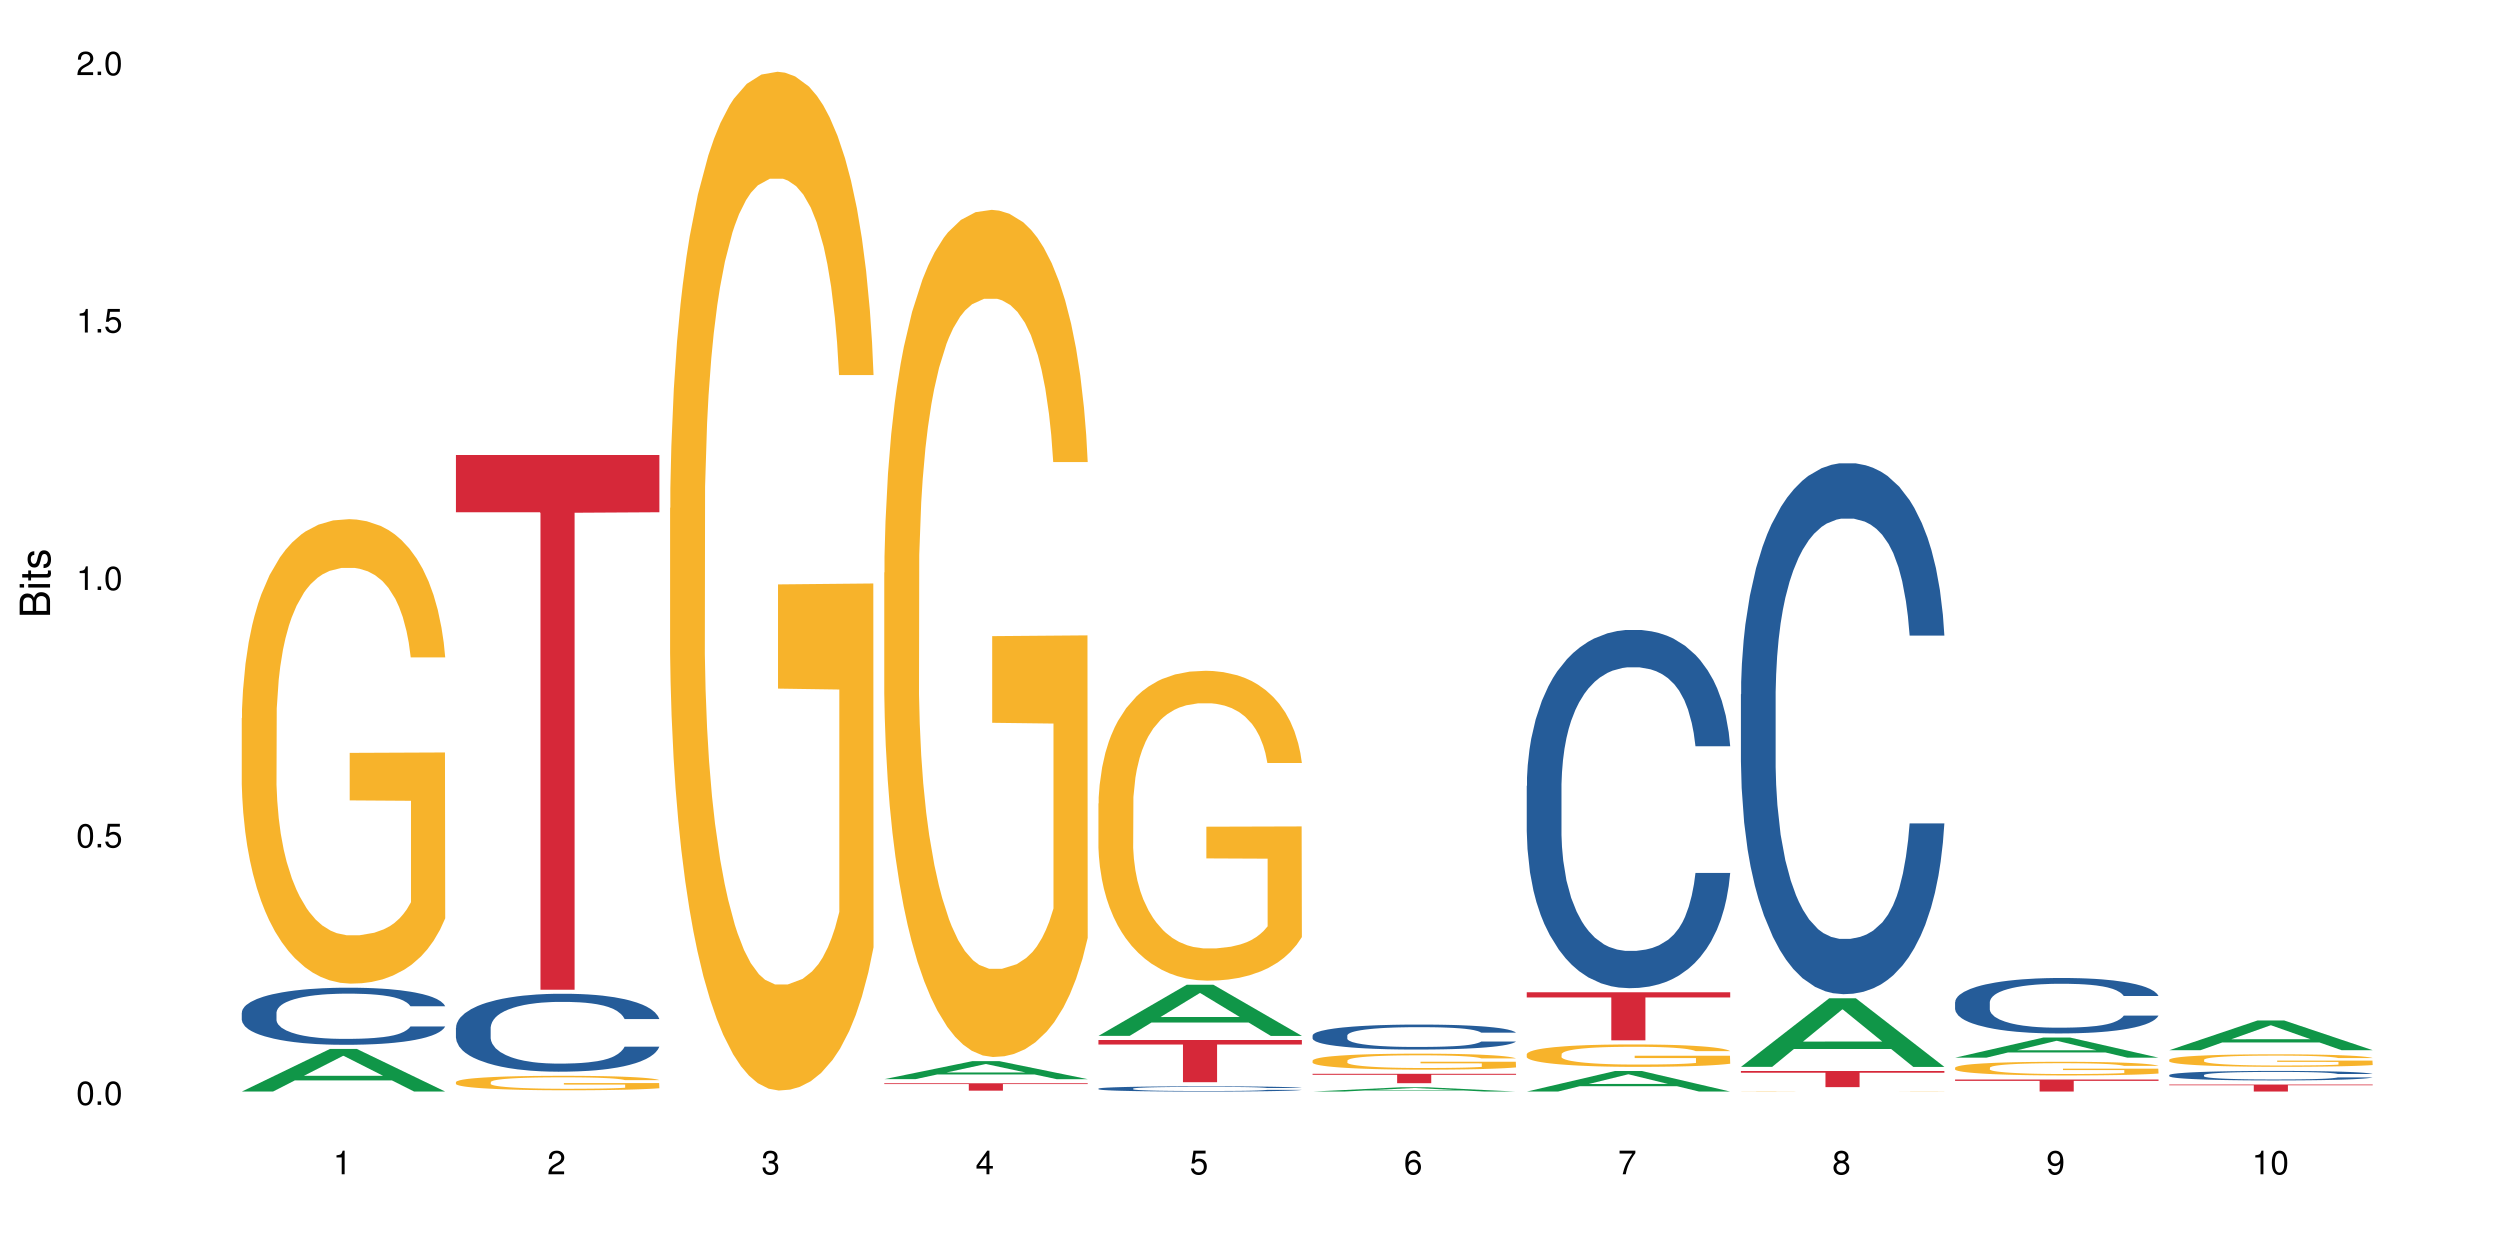<?xml version="1.0" encoding="UTF-8"?>
<svg xmlns="http://www.w3.org/2000/svg" xmlns:xlink="http://www.w3.org/1999/xlink" width="720pt" height="360pt" viewBox="0 0 720 360" version="1.1">
<defs>
<g>
<symbol overflow="visible" id="glyph0-0">
<path style="stroke:none;" d=""/>
</symbol>
<symbol overflow="visible" id="glyph0-1">
<path style="stroke:none;" d="M 2.641 -6.797 C 2 -6.797 1.422 -6.531 1.078 -6.047 C 0.641 -5.453 0.406 -4.547 0.406 -3.297 C 0.406 -1 1.188 0.219 2.641 0.219 C 4.078 0.219 4.859 -1 4.859 -3.234 C 4.859 -4.562 4.656 -5.438 4.203 -6.047 C 3.844 -6.531 3.281 -6.797 2.641 -6.797 Z M 2.641 -6.047 C 3.547 -6.047 4 -5.125 4 -3.312 C 4 -1.375 3.562 -0.484 2.625 -0.484 C 1.734 -0.484 1.281 -1.422 1.281 -3.281 C 1.281 -5.141 1.734 -6.047 2.641 -6.047 Z M 2.641 -6.047 "/>
</symbol>
<symbol overflow="visible" id="glyph0-2">
<path style="stroke:none;" d="M 1.828 -1 L 0.828 -1 L 0.828 0 L 1.828 0 Z M 1.828 -1 "/>
</symbol>
<symbol overflow="visible" id="glyph0-3">
<path style="stroke:none;" d="M 4.562 -6.797 L 1.062 -6.797 L 0.547 -3.094 L 1.328 -3.094 C 1.719 -3.562 2.047 -3.734 2.578 -3.734 C 3.484 -3.734 4.062 -3.109 4.062 -2.094 C 4.062 -1.125 3.484 -0.531 2.578 -0.531 C 1.828 -0.531 1.375 -0.906 1.188 -1.672 L 0.328 -1.672 C 0.453 -1.109 0.547 -0.844 0.75 -0.594 C 1.125 -0.078 1.828 0.219 2.594 0.219 C 3.969 0.219 4.922 -0.781 4.922 -2.219 C 4.922 -3.562 4.031 -4.484 2.719 -4.484 C 2.25 -4.484 1.859 -4.359 1.469 -4.062 L 1.734 -5.969 L 4.562 -5.969 Z M 4.562 -6.797 "/>
</symbol>
<symbol overflow="visible" id="glyph0-4">
<path style="stroke:none;" d="M 2.484 -4.844 L 2.484 0 L 3.328 0 L 3.328 -6.797 L 2.766 -6.797 C 2.469 -5.75 2.281 -5.609 0.984 -5.453 L 0.984 -4.844 Z M 2.484 -4.844 "/>
</symbol>
<symbol overflow="visible" id="glyph0-5">
<path style="stroke:none;" d="M 4.859 -0.828 L 1.281 -0.828 C 1.359 -1.391 1.672 -1.75 2.5 -2.234 L 3.469 -2.75 C 4.406 -3.266 4.906 -3.969 4.906 -4.812 C 4.906 -5.375 4.672 -5.906 4.266 -6.266 C 3.859 -6.625 3.375 -6.797 2.719 -6.797 C 1.859 -6.797 1.219 -6.5 0.844 -5.922 C 0.609 -5.562 0.5 -5.125 0.484 -4.438 L 1.328 -4.438 C 1.359 -4.906 1.406 -5.188 1.531 -5.406 C 1.75 -5.812 2.188 -6.062 2.703 -6.062 C 3.469 -6.062 4.031 -5.516 4.031 -4.781 C 4.031 -4.25 3.719 -3.797 3.125 -3.438 L 2.234 -2.938 C 0.812 -2.141 0.406 -1.5 0.328 0 L 4.859 0 Z M 4.859 -0.828 "/>
</symbol>
<symbol overflow="visible" id="glyph0-6">
<path style="stroke:none;" d="M 2.125 -3.125 L 2.578 -3.125 C 3.516 -3.125 3.984 -2.703 3.984 -1.891 C 3.984 -1.031 3.469 -0.531 2.578 -0.531 C 1.656 -0.531 1.203 -0.984 1.156 -1.969 L 0.312 -1.969 C 0.344 -1.422 0.438 -1.078 0.609 -0.766 C 0.953 -0.109 1.625 0.219 2.547 0.219 C 3.953 0.219 4.859 -0.609 4.859 -1.906 C 4.859 -2.766 4.516 -3.25 3.703 -3.516 C 4.344 -3.766 4.656 -4.25 4.656 -4.938 C 4.656 -6.109 3.875 -6.797 2.578 -6.797 C 1.203 -6.797 0.484 -6.047 0.453 -4.609 L 1.297 -4.609 C 1.312 -5.016 1.344 -5.25 1.453 -5.453 C 1.641 -5.828 2.062 -6.062 2.594 -6.062 C 3.344 -6.062 3.797 -5.625 3.797 -4.906 C 3.797 -4.422 3.609 -4.141 3.25 -3.984 C 3.016 -3.891 2.719 -3.844 2.125 -3.844 Z M 2.125 -3.125 "/>
</symbol>
<symbol overflow="visible" id="glyph0-7">
<path style="stroke:none;" d="M 3.141 -1.625 L 3.141 0 L 3.984 0 L 3.984 -1.625 L 4.984 -1.625 L 4.984 -2.391 L 3.984 -2.391 L 3.984 -6.797 L 3.359 -6.797 L 0.266 -2.516 L 0.266 -1.625 Z M 3.141 -2.391 L 1 -2.391 L 3.141 -5.359 Z M 3.141 -2.391 "/>
</symbol>
<symbol overflow="visible" id="glyph0-8">
<path style="stroke:none;" d="M 4.781 -5.031 C 4.609 -6.141 3.891 -6.797 2.844 -6.797 C 2.094 -6.797 1.422 -6.438 1.031 -5.828 C 0.609 -5.172 0.406 -4.344 0.406 -3.094 C 0.406 -1.953 0.578 -1.234 0.984 -0.625 C 1.359 -0.078 1.953 0.219 2.703 0.219 C 3.984 0.219 4.922 -0.734 4.922 -2.078 C 4.922 -3.344 4.062 -4.234 2.844 -4.234 C 2.172 -4.234 1.641 -3.969 1.281 -3.469 C 1.281 -5.125 1.828 -6.047 2.797 -6.047 C 3.391 -6.047 3.797 -5.672 3.938 -5.031 Z M 2.734 -3.484 C 3.547 -3.484 4.062 -2.922 4.062 -2 C 4.062 -1.156 3.484 -0.531 2.703 -0.531 C 1.922 -0.531 1.328 -1.188 1.328 -2.047 C 1.328 -2.891 1.906 -3.484 2.734 -3.484 Z M 2.734 -3.484 "/>
</symbol>
<symbol overflow="visible" id="glyph0-9">
<path style="stroke:none;" d="M 4.984 -6.797 L 0.438 -6.797 L 0.438 -5.969 L 4.109 -5.969 C 2.5 -3.656 1.828 -2.234 1.328 0 L 2.219 0 C 2.594 -2.172 3.453 -4.047 4.984 -6.094 Z M 4.984 -6.797 "/>
</symbol>
<symbol overflow="visible" id="glyph0-10">
<path style="stroke:none;" d="M 3.75 -3.578 C 4.453 -4 4.688 -4.344 4.688 -4.984 C 4.688 -6.047 3.844 -6.797 2.641 -6.797 C 1.438 -6.797 0.594 -6.047 0.594 -4.984 C 0.594 -4.359 0.828 -4.016 1.516 -3.578 C 0.734 -3.203 0.359 -2.641 0.359 -1.891 C 0.359 -0.641 1.297 0.219 2.641 0.219 C 3.984 0.219 4.922 -0.641 4.922 -1.875 C 4.922 -2.641 4.531 -3.203 3.75 -3.578 Z M 2.641 -6.047 C 3.359 -6.047 3.812 -5.625 3.812 -4.969 C 3.812 -4.344 3.344 -3.922 2.641 -3.922 C 1.922 -3.922 1.453 -4.344 1.453 -4.984 C 1.453 -5.625 1.922 -6.047 2.641 -6.047 Z M 2.641 -3.203 C 3.484 -3.203 4.062 -2.672 4.062 -1.875 C 4.062 -1.062 3.484 -0.531 2.625 -0.531 C 1.797 -0.531 1.219 -1.078 1.219 -1.875 C 1.219 -2.672 1.797 -3.203 2.641 -3.203 Z M 2.641 -3.203 "/>
</symbol>
<symbol overflow="visible" id="glyph0-11">
<path style="stroke:none;" d="M 0.516 -1.547 C 0.672 -0.438 1.406 0.219 2.438 0.219 C 3.188 0.219 3.859 -0.141 4.266 -0.75 C 4.688 -1.406 4.891 -2.25 4.891 -3.484 C 4.891 -4.625 4.703 -5.359 4.312 -5.953 C 3.938 -6.5 3.344 -6.797 2.594 -6.797 C 1.297 -6.797 0.359 -5.844 0.359 -4.516 C 0.359 -3.25 1.234 -2.344 2.453 -2.344 C 3.094 -2.344 3.562 -2.578 4.016 -3.109 C 4 -1.453 3.469 -0.531 2.5 -0.531 C 1.906 -0.531 1.484 -0.906 1.359 -1.547 Z M 2.578 -6.062 C 3.375 -6.062 3.969 -5.406 3.969 -4.531 C 3.969 -3.688 3.375 -3.094 2.547 -3.094 C 1.734 -3.094 1.234 -3.672 1.234 -4.578 C 1.234 -5.438 1.797 -6.062 2.578 -6.062 Z M 2.578 -6.062 "/>
</symbol>
<symbol overflow="visible" id="glyph1-0">
<path style="stroke:none;" d=""/>
</symbol>
<symbol overflow="visible" id="glyph1-1">
<path style="stroke:none;" d="M 0 -0.953 L 0 -4.891 C 0 -5.719 -0.234 -6.344 -0.734 -6.797 C -1.188 -7.234 -1.812 -7.469 -2.5 -7.469 C -3.547 -7.469 -4.188 -7 -4.625 -5.875 C -4.984 -6.672 -5.641 -7.094 -6.531 -7.094 C -7.156 -7.094 -7.734 -6.859 -8.141 -6.391 C -8.562 -5.938 -8.75 -5.344 -8.75 -4.5 L -8.75 -0.953 Z M -4.984 -2.062 L -7.766 -2.062 L -7.766 -4.219 C -7.766 -4.844 -7.688 -5.203 -7.453 -5.5 C -7.219 -5.812 -6.859 -5.969 -6.375 -5.969 C -5.906 -5.969 -5.531 -5.812 -5.297 -5.5 C -5.062 -5.203 -4.984 -4.844 -4.984 -4.219 Z M -0.984 -2.062 L -4 -2.062 L -4 -4.781 C -4 -5.328 -3.859 -5.688 -3.578 -5.953 C -3.297 -6.219 -2.922 -6.359 -2.484 -6.359 C -2.062 -6.359 -1.688 -6.219 -1.406 -5.953 C -1.109 -5.688 -0.984 -5.328 -0.984 -4.781 Z M -0.984 -2.062 "/>
</symbol>
<symbol overflow="visible" id="glyph1-2">
<path style="stroke:none;" d="M -6.281 -1.797 L -6.281 -0.797 L 0 -0.797 L 0 -1.797 Z M -8.75 -1.797 L -8.75 -0.797 L -7.484 -0.797 L -7.484 -1.797 Z M -8.75 -1.797 "/>
</symbol>
<symbol overflow="visible" id="glyph1-3">
<path style="stroke:none;" d="M -6.281 -3.047 L -6.281 -2.016 L -8.016 -2.016 L -8.016 -1.016 L -6.281 -1.016 L -6.281 -0.172 L -5.469 -0.172 L -5.469 -1.016 L -0.719 -1.016 C -0.078 -1.016 0.281 -1.453 0.281 -2.234 C 0.281 -2.469 0.25 -2.719 0.188 -3.047 L -0.641 -3.047 C -0.609 -2.922 -0.594 -2.766 -0.594 -2.562 C -0.594 -2.141 -0.719 -2.016 -1.156 -2.016 L -5.469 -2.016 L -5.469 -3.047 Z M -6.281 -3.047 "/>
</symbol>
<symbol overflow="visible" id="glyph1-4">
<path style="stroke:none;" d="M -4.531 -5.25 C -5.766 -5.25 -6.469 -4.422 -6.469 -2.969 C -6.469 -1.516 -5.719 -0.562 -4.547 -0.562 C -3.562 -0.562 -3.094 -1.062 -2.734 -2.562 L -2.516 -3.484 C -2.344 -4.188 -2.094 -4.469 -1.625 -4.469 C -1.047 -4.469 -0.641 -3.875 -0.641 -3 C -0.641 -2.453 -0.797 -2 -1.062 -1.75 C -1.25 -1.594 -1.422 -1.531 -1.875 -1.469 L -1.875 -0.406 C -0.422 -0.453 0.281 -1.266 0.281 -2.922 C 0.281 -4.5 -0.5 -5.516 -1.719 -5.516 C -2.656 -5.516 -3.172 -4.984 -3.469 -3.734 L -3.703 -2.766 C -3.891 -1.953 -4.156 -1.609 -4.594 -1.609 C -5.172 -1.609 -5.547 -2.125 -5.547 -2.938 C -5.547 -3.75 -5.203 -4.172 -4.531 -4.203 Z M -4.531 -5.25 "/>
</symbol>
</g>
</defs>
<g id="surface107875">
<rect x="0" y="0" width="720" height="360" style="fill:rgb(100%,100%,100%);fill-opacity:1;stroke:none;"/>
<path style=" stroke:none;fill-rule:nonzero;fill:rgb(6.275%,58.824%,28.235%);fill-opacity:1;" d="M 69.629 314.359 L 69.691 314.348 L 95.047 302.086 L 102.746 302.086 L 128.223 314.371 L 119.273 314.371 L 112.887 311.164 L 84.902 311.164 L 78.645 314.359 L 69.629 314.359 L 87.598 309.84 L 110.32 309.828 L 98.988 304.094 L 98.863 304.082 L 98.738 304.117 L 87.535 309.828 L 87.598 309.84 Z M 69.629 314.359 "/>
<path style=" stroke:none;fill-rule:nonzero;fill:rgb(14.51%,36.078%,60%);fill-opacity:1;" d="M 69.629 291.621 L 69.699 291.605 L 69.699 291.246 L 69.914 290.676 L 70.414 289.953 L 70.914 289.457 L 72.203 288.57 L 73.988 287.715 L 75.848 287.055 L 77.203 286.664 L 78.418 286.363 L 81.207 285.809 L 82.992 285.523 L 84.922 285.266 L 87.281 285.012 L 88.996 284.859 L 92.852 284.621 L 95.711 284.516 L 97.926 284.469 L 102.715 284.469 L 105.574 284.531 L 107.645 284.605 L 109.93 284.727 L 111.859 284.859 L 115.219 285.191 L 118.219 285.613 L 119.578 285.852 L 121.723 286.316 L 123.367 286.77 L 124.508 287.16 L 125.797 287.715 L 126.938 288.391 L 127.797 289.156 L 128.223 289.805 L 118.219 289.805 L 117.719 289.203 L 117.148 288.738 L 116.078 288.121 L 115.004 287.688 L 113.504 287.25 L 112.148 286.965 L 110.289 286.68 L 108.645 286.5 L 106.93 286.363 L 105.285 286.273 L 102.141 286.184 L 98.5 286.184 L 97.141 286.215 L 94.355 286.332 L 92.852 286.438 L 90.711 286.648 L 89.207 286.844 L 87.422 287.145 L 86.207 287.398 L 84.707 287.789 L 83.637 288.137 L 82.422 288.633 L 81.707 289.008 L 81.062 289.43 L 80.492 289.926 L 80.062 290.449 L 79.777 291.008 L 79.633 291.547 L 79.633 293.875 L 79.777 294.418 L 80.133 295.047 L 81.062 295.965 L 82.422 296.762 L 83.992 297.391 L 85.492 297.844 L 86.352 298.055 L 87.492 298.293 L 89.281 298.594 L 91.852 298.895 L 93.352 299.016 L 95.641 299.137 L 97.996 299.195 L 101.141 299.195 L 103.93 299.137 L 105.785 299.059 L 107.715 298.941 L 110.359 298.684 L 112.004 298.445 L 113.434 298.16 L 114.504 297.871 L 115.219 297.633 L 116.293 297.168 L 117.148 296.656 L 117.793 296.129 L 118.219 295.621 L 128.223 295.621 L 127.797 296.219 L 127.152 296.805 L 126.508 297.242 L 125.508 297.77 L 124.367 298.234 L 122.723 298.758 L 121.363 299.105 L 119.578 299.48 L 117.934 299.766 L 116.148 300.023 L 113.504 300.32 L 111.789 300.473 L 109.93 300.609 L 107.715 300.727 L 104.93 300.832 L 101.93 300.895 L 99.141 300.906 L 96.141 300.879 L 93.926 300.816 L 90.996 300.684 L 87.352 300.414 L 84.707 300.125 L 82.633 299.84 L 80.848 299.539 L 78.848 299.137 L 76.273 298.473 L 74.703 297.965 L 73.633 297.543 L 72.418 296.957 L 71.559 296.43 L 70.559 295.59 L 69.844 294.523 L 69.629 293.695 Z M 69.629 291.621 "/>
<path style=" stroke:none;fill-rule:nonzero;fill:rgb(96.863%,70.196%,16.863%);fill-opacity:1;" d="M 69.629 206.812 L 69.699 206.688 L 69.699 204.246 L 69.988 198.746 L 70.703 191.172 L 71.629 184.941 L 72.629 180.055 L 73.273 177.488 L 74.344 173.824 L 75.273 171.137 L 77.633 165.641 L 80.633 160.508 L 82.277 158.309 L 84.137 156.23 L 86.777 153.91 L 87.992 153.055 L 91.711 151.102 L 95.926 149.879 L 100.57 149.512 L 102.715 149.637 L 105.645 150.125 L 109.645 151.469 L 111.934 152.688 L 113.719 153.91 L 115.578 155.5 L 117.863 157.941 L 120.008 160.875 L 121.723 163.809 L 123.438 167.473 L 124.867 171.383 L 126.082 175.656 L 127.152 180.789 L 127.797 185.066 L 128.223 189.34 L 118.293 189.34 L 117.719 185.066 L 117.078 181.766 L 116.004 177.734 L 114.934 174.801 L 113.863 172.48 L 111.859 169.305 L 110.145 167.352 L 108.004 165.641 L 105.93 164.539 L 103.57 163.809 L 102.141 163.562 L 98.355 163.562 L 94.926 164.418 L 92.926 165.395 L 91.496 166.371 L 89.496 168.207 L 88.281 169.672 L 87.566 170.648 L 85.422 174.438 L 83.992 177.855 L 83.207 180.18 L 82.207 183.844 L 81.492 187.141 L 80.707 192.027 L 80.277 195.695 L 79.703 204 L 79.633 225.992 L 79.848 230.633 L 80.277 235.645 L 80.848 240.043 L 81.707 244.684 L 82.562 248.227 L 84.062 252.992 L 85.352 256.168 L 86.352 258.246 L 88.281 261.543 L 89.066 262.645 L 90.922 264.844 L 92.852 266.555 L 95.211 268.02 L 96.996 268.754 L 99.855 269.363 L 103.5 269.363 L 107.789 268.629 L 110.504 267.652 L 112.359 266.676 L 113.574 265.82 L 115.078 264.477 L 116.148 263.254 L 117.148 261.91 L 118.363 259.832 L 118.363 230.633 L 100.715 230.512 L 100.715 216.828 L 128.152 216.707 L 128.223 264.477 L 126.723 267.773 L 124.867 270.953 L 123.078 273.395 L 121.223 275.473 L 118.578 277.793 L 116.434 279.258 L 113.148 280.969 L 110.145 282.07 L 107 282.801 L 104.215 283.168 L 100.93 283.289 L 97.996 283.047 L 94.855 282.312 L 92.352 281.336 L 90.066 280.113 L 87.781 278.527 L 84.922 275.961 L 83.062 273.883 L 81.133 271.316 L 79.203 268.262 L 77.488 264.965 L 76.348 262.398 L 75.203 259.469 L 73.988 255.801 L 72.844 251.648 L 71.988 247.859 L 71.203 243.586 L 70.629 239.555 L 70.059 234.055 L 69.773 229.656 L 69.629 225.871 Z M 69.629 206.812 "/>
<path style=" stroke:none;fill-rule:nonzero;fill:rgb(14.51%,36.078%,60%);fill-opacity:1;" d="M 131.309 295.977 L 131.379 295.957 L 131.379 295.465 L 131.594 294.684 L 132.094 293.699 L 132.594 293.023 L 133.883 291.812 L 135.668 290.645 L 137.523 289.742 L 138.883 289.207 L 140.098 288.797 L 142.883 288.039 L 144.672 287.648 L 146.602 287.301 L 148.957 286.953 L 150.672 286.746 L 154.531 286.418 L 157.391 286.277 L 159.605 286.215 L 164.395 286.215 L 167.25 286.297 L 169.324 286.398 L 171.609 286.562 L 173.539 286.746 L 176.898 287.199 L 179.898 287.773 L 181.258 288.102 L 183.402 288.738 L 185.043 289.352 L 186.188 289.887 L 187.473 290.645 L 188.617 291.566 L 189.477 292.613 L 189.902 293.496 L 179.898 293.496 L 179.398 292.676 L 178.828 292.039 L 177.758 291.199 L 176.684 290.602 L 175.184 290.008 L 173.824 289.617 L 171.969 289.23 L 170.324 288.984 L 168.609 288.797 L 166.965 288.676 L 163.82 288.551 L 160.176 288.551 L 158.82 288.594 L 156.031 288.758 L 154.531 288.902 L 152.387 289.188 L 150.887 289.453 L 149.102 289.863 L 147.887 290.215 L 146.387 290.746 L 145.312 291.219 L 144.098 291.895 L 143.387 292.406 L 142.742 292.98 L 142.172 293.66 L 141.742 294.375 L 141.457 295.137 L 141.312 295.875 L 141.312 299.051 L 141.457 299.793 L 141.812 300.652 L 142.742 301.902 L 144.098 302.992 L 145.672 303.852 L 147.172 304.469 L 148.031 304.754 L 149.172 305.082 L 150.961 305.492 L 153.531 305.902 L 155.031 306.066 L 157.32 306.23 L 159.676 306.312 L 162.82 306.312 L 165.609 306.23 L 167.465 306.129 L 169.395 305.965 L 172.039 305.617 L 173.684 305.289 L 175.113 304.898 L 176.184 304.508 L 176.898 304.18 L 177.969 303.543 L 178.828 302.848 L 179.473 302.129 L 179.898 301.434 L 189.902 301.434 L 189.477 302.254 L 188.832 303.051 L 188.188 303.648 L 187.188 304.363 L 186.047 305 L 184.402 305.719 L 183.043 306.191 L 181.258 306.703 L 179.613 307.094 L 177.828 307.441 L 175.184 307.852 L 173.469 308.055 L 171.609 308.242 L 169.395 308.406 L 166.609 308.547 L 163.605 308.629 L 160.82 308.652 L 157.82 308.609 L 155.605 308.527 L 152.676 308.344 L 149.031 307.973 L 146.387 307.586 L 144.312 307.195 L 142.527 306.785 L 140.527 306.23 L 137.953 305.328 L 136.383 304.633 L 135.309 304.059 L 134.094 303.258 L 133.238 302.539 L 132.238 301.391 L 131.523 299.934 L 131.309 298.805 Z M 131.309 295.977 "/>
<path style=" stroke:none;fill-rule:nonzero;fill:rgb(96.863%,70.196%,16.863%);fill-opacity:1;" d="M 131.309 311.617 L 131.379 311.613 L 131.379 311.535 L 131.664 311.367 L 132.379 311.129 L 133.309 310.934 L 134.309 310.781 L 134.953 310.703 L 136.023 310.59 L 136.953 310.504 L 139.312 310.332 L 142.312 310.172 L 143.957 310.105 L 145.812 310.039 L 148.457 309.969 L 149.672 309.941 L 153.391 309.879 L 157.605 309.844 L 162.25 309.832 L 164.395 309.836 L 167.324 309.848 L 171.324 309.891 L 173.613 309.93 L 175.398 309.969 L 177.254 310.016 L 179.543 310.094 L 181.688 310.184 L 183.402 310.277 L 185.117 310.391 L 186.547 310.512 L 187.762 310.645 L 188.832 310.805 L 189.477 310.938 L 189.902 311.074 L 179.973 311.074 L 179.398 310.938 L 178.758 310.836 L 177.684 310.711 L 176.613 310.617 L 175.539 310.547 L 173.539 310.449 L 171.824 310.387 L 169.68 310.332 L 167.609 310.301 L 165.25 310.277 L 163.82 310.27 L 160.035 310.27 L 156.605 310.297 L 154.605 310.324 L 153.176 310.355 L 151.172 310.414 L 149.957 310.461 L 149.246 310.488 L 147.102 310.609 L 145.672 310.715 L 144.887 310.785 L 143.887 310.902 L 143.172 311.004 L 142.383 311.156 L 141.957 311.27 L 141.383 311.531 L 141.312 312.215 L 141.527 312.359 L 141.957 312.516 L 142.527 312.652 L 143.387 312.797 L 144.242 312.91 L 145.742 313.059 L 147.027 313.156 L 148.031 313.223 L 149.957 313.324 L 150.746 313.359 L 152.602 313.426 L 154.531 313.48 L 156.891 313.527 L 158.676 313.547 L 161.535 313.566 L 165.18 313.566 L 169.469 313.543 L 172.184 313.516 L 174.039 313.484 L 175.254 313.457 L 176.754 313.414 L 177.828 313.375 L 178.828 313.336 L 180.043 313.27 L 180.043 312.359 L 162.391 312.355 L 162.391 311.93 L 189.832 311.926 L 189.902 313.414 L 188.402 313.52 L 186.547 313.617 L 184.758 313.691 L 182.902 313.758 L 180.258 313.832 L 178.113 313.875 L 174.824 313.93 L 171.824 313.965 L 168.68 313.988 L 165.895 313.996 L 162.605 314 L 159.676 313.992 L 156.531 313.973 L 154.031 313.941 L 151.746 313.902 L 149.457 313.852 L 146.602 313.773 L 144.742 313.707 L 142.812 313.629 L 140.883 313.531 L 139.168 313.43 L 138.027 313.352 L 136.883 313.258 L 135.668 313.145 L 134.523 313.016 L 133.668 312.898 L 132.879 312.762 L 132.309 312.637 L 131.738 312.465 L 131.453 312.328 L 131.309 312.211 Z M 131.309 311.617 "/>
<path style=" stroke:none;fill-rule:nonzero;fill:rgb(83.922%,15.686%,22.353%);fill-opacity:1;" d="M 131.309 131.047 L 189.902 131.047 L 189.902 147.527 L 165.484 147.672 L 165.484 285.035 L 155.656 285.035 L 155.656 147.816 L 155.516 147.527 L 131.309 147.527 Z M 131.309 131.047 "/>
<path style=" stroke:none;fill-rule:nonzero;fill:rgb(96.863%,70.196%,16.863%);fill-opacity:1;" d="M 192.988 146.336 L 193.059 146.066 L 193.059 140.707 L 193.344 128.648 L 194.059 112.035 L 194.988 98.371 L 195.988 87.652 L 196.633 82.023 L 197.703 73.988 L 198.633 68.09 L 200.992 56.035 L 203.992 44.777 L 205.637 39.957 L 207.492 35.402 L 210.137 30.309 L 211.352 28.434 L 215.066 24.145 L 219.285 21.469 L 223.93 20.664 L 226.074 20.93 L 229.004 22.004 L 233.004 24.949 L 235.289 27.629 L 237.078 30.309 L 238.934 33.793 L 241.223 39.152 L 243.367 45.582 L 245.082 52.016 L 246.797 60.051 L 248.223 68.629 L 249.438 78.004 L 250.512 89.262 L 251.152 98.637 L 251.582 108.016 L 241.648 108.016 L 241.078 98.637 L 240.434 91.402 L 239.363 82.562 L 238.293 76.129 L 237.219 71.039 L 235.219 64.07 L 233.504 59.785 L 231.359 56.035 L 229.289 53.621 L 226.93 52.016 L 225.5 51.477 L 221.715 51.477 L 218.285 53.355 L 216.281 55.496 L 214.855 57.641 L 212.852 61.66 L 211.637 64.875 L 210.922 67.02 L 208.781 75.328 L 207.352 82.828 L 206.566 87.922 L 205.562 95.957 L 204.852 103.195 L 204.062 113.91 L 203.637 121.949 L 203.062 140.172 L 202.992 188.402 L 203.207 198.586 L 203.637 209.574 L 204.207 219.219 L 205.062 229.402 L 205.922 237.172 L 207.422 247.621 L 208.707 254.59 L 209.707 259.145 L 211.637 266.379 L 212.426 268.793 L 214.281 273.613 L 216.211 277.367 L 218.57 280.582 L 220.355 282.188 L 223.215 283.527 L 226.859 283.527 L 231.145 281.922 L 233.863 279.777 L 235.719 277.633 L 236.934 275.758 L 238.434 272.809 L 239.508 270.129 L 240.508 267.184 L 241.723 262.629 L 241.723 198.586 L 224.07 198.32 L 224.07 168.309 L 251.512 168.039 L 251.582 272.809 L 250.082 280.047 L 248.223 287.012 L 246.438 292.371 L 244.578 296.926 L 241.938 302.02 L 239.793 305.234 L 236.504 308.984 L 233.504 311.395 L 230.359 313.004 L 227.574 313.809 L 224.285 314.074 L 221.355 313.539 L 218.211 311.934 L 215.711 309.789 L 213.426 307.109 L 211.137 303.625 L 208.281 298 L 206.422 293.441 L 204.492 287.816 L 202.562 281.117 L 200.848 273.883 L 199.703 268.254 L 198.562 261.824 L 197.348 253.785 L 196.203 244.676 L 195.348 236.367 L 194.559 226.988 L 193.988 218.148 L 193.418 206.09 L 193.129 196.441 L 192.988 188.137 Z M 192.988 146.336 "/>
<path style=" stroke:none;fill-rule:nonzero;fill:rgb(6.275%,58.824%,28.235%);fill-opacity:1;" d="M 254.668 310.793 L 254.73 310.789 L 280.082 305.602 L 287.781 305.602 L 313.262 310.801 L 304.309 310.801 L 297.926 309.441 L 269.941 309.441 L 263.68 310.793 L 254.668 310.793 L 272.633 308.879 L 295.359 308.875 L 284.027 306.449 L 283.902 306.445 L 283.777 306.461 L 272.57 308.875 L 272.633 308.879 Z M 254.668 310.793 "/>
<path style=" stroke:none;fill-rule:nonzero;fill:rgb(96.863%,70.196%,16.863%);fill-opacity:1;" d="M 254.668 164.938 L 254.738 164.715 L 254.738 160.258 L 255.023 150.23 L 255.738 136.418 L 256.668 125.055 L 257.668 116.141 L 258.312 111.461 L 259.383 104.777 L 260.312 99.875 L 262.672 89.848 L 265.672 80.488 L 267.316 76.477 L 269.172 72.691 L 271.816 68.457 L 273.031 66.898 L 276.746 63.332 L 280.965 61.105 L 285.609 60.434 L 287.75 60.66 L 290.68 61.551 L 294.684 64 L 296.969 66.23 L 298.758 68.457 L 300.613 71.355 L 302.902 75.809 L 305.043 81.156 L 306.758 86.504 L 308.473 93.191 L 309.902 100.32 L 311.117 108.117 L 312.191 117.477 L 312.832 125.277 L 313.262 133.074 L 303.328 133.074 L 302.758 125.277 L 302.113 119.258 L 301.043 111.906 L 299.973 106.559 L 298.898 102.324 L 296.898 96.531 L 295.184 92.969 L 293.039 89.848 L 290.969 87.844 L 288.609 86.504 L 287.18 86.059 L 283.395 86.059 L 279.961 87.621 L 277.961 89.402 L 276.531 91.184 L 274.531 94.527 L 273.316 97.199 L 272.602 98.984 L 270.457 105.891 L 269.031 112.129 L 268.242 116.363 L 267.242 123.047 L 266.527 129.062 L 265.742 137.977 L 265.312 144.66 L 264.742 159.812 L 264.672 199.918 L 264.887 208.387 L 265.312 217.523 L 265.887 225.543 L 266.742 234.012 L 267.602 240.473 L 269.102 249.164 L 270.387 254.957 L 271.387 258.742 L 273.316 264.758 L 274.102 266.766 L 275.961 270.777 L 277.891 273.895 L 280.25 276.57 L 282.035 277.906 L 284.895 279.02 L 288.539 279.02 L 292.824 277.684 L 295.539 275.902 L 297.398 274.117 L 298.613 272.559 L 300.113 270.105 L 301.188 267.879 L 302.188 265.43 L 303.402 261.641 L 303.402 208.387 L 285.75 208.164 L 285.75 183.207 L 313.191 182.984 L 313.262 270.105 L 311.762 276.125 L 309.902 281.918 L 308.117 286.371 L 306.258 290.16 L 303.617 294.395 L 301.473 297.066 L 298.184 300.188 L 295.184 302.191 L 292.039 303.531 L 289.254 304.199 L 285.965 304.422 L 283.035 303.977 L 279.891 302.637 L 277.391 300.855 L 275.105 298.629 L 272.816 295.73 L 269.957 291.051 L 268.102 287.266 L 266.172 282.586 L 264.242 277.016 L 262.527 271 L 261.383 266.32 L 260.242 260.973 L 259.027 254.289 L 257.883 246.711 L 257.023 239.805 L 256.238 232.004 L 255.668 224.652 L 255.094 214.625 L 254.809 206.605 L 254.668 199.695 Z M 254.668 164.938 "/>
<path style=" stroke:none;fill-rule:nonzero;fill:rgb(83.922%,15.686%,22.353%);fill-opacity:1;" d="M 254.668 311.98 L 313.262 311.98 L 313.262 312.207 L 288.84 312.211 L 288.84 314.117 L 279.016 314.117 L 279.016 312.211 L 278.875 312.207 L 254.668 312.207 Z M 254.668 311.98 "/>
<path style=" stroke:none;fill-rule:nonzero;fill:rgb(6.275%,58.824%,28.235%);fill-opacity:1;" d="M 316.348 298.328 L 316.41 298.312 L 341.762 283.613 L 349.461 283.613 L 374.941 298.34 L 365.988 298.34 L 359.605 294.496 L 331.621 294.496 L 325.359 298.328 L 316.348 298.328 L 334.312 292.906 L 357.039 292.891 L 345.707 286.02 L 345.582 286.004 L 345.457 286.047 L 334.25 292.891 L 334.312 292.906 Z M 316.348 298.328 "/>
<path style=" stroke:none;fill-rule:nonzero;fill:rgb(14.51%,36.078%,60%);fill-opacity:1;" d="M 316.348 313.516 L 316.418 313.516 L 316.418 313.48 L 316.633 313.43 L 317.133 313.363 L 317.633 313.316 L 318.918 313.234 L 320.703 313.156 L 322.562 313.098 L 323.922 313.059 L 325.137 313.031 L 327.922 312.98 L 329.707 312.953 L 331.637 312.93 L 333.996 312.906 L 335.711 312.895 L 339.57 312.871 L 342.43 312.863 L 344.645 312.859 L 349.43 312.859 L 352.289 312.863 L 354.363 312.871 L 356.648 312.883 L 358.578 312.895 L 361.938 312.926 L 364.938 312.965 L 366.293 312.984 L 368.438 313.027 L 370.082 313.07 L 371.227 313.105 L 372.512 313.156 L 373.656 313.219 L 374.512 313.289 L 374.941 313.348 L 364.938 313.348 L 364.438 313.293 L 363.867 313.25 L 362.793 313.195 L 361.723 313.152 L 360.223 313.113 L 358.863 313.086 L 357.004 313.062 L 355.363 313.043 L 353.648 313.031 L 352.004 313.023 L 348.859 313.016 L 345.215 313.016 L 343.855 313.02 L 341.07 313.031 L 339.57 313.039 L 337.426 313.059 L 335.926 313.078 L 334.141 313.105 L 332.926 313.129 L 331.422 313.164 L 330.352 313.195 L 329.137 313.242 L 328.422 313.277 L 327.777 313.312 L 327.207 313.359 L 326.777 313.41 L 326.492 313.461 L 326.352 313.508 L 326.352 313.723 L 326.492 313.773 L 326.852 313.832 L 327.777 313.914 L 329.137 313.988 L 330.707 314.047 L 332.211 314.09 L 333.066 314.109 L 334.211 314.129 L 335.996 314.156 L 338.57 314.184 L 340.07 314.195 L 342.355 314.207 L 344.715 314.215 L 347.859 314.215 L 350.645 314.207 L 352.504 314.199 L 354.434 314.191 L 357.078 314.168 L 358.719 314.145 L 360.148 314.117 L 361.223 314.09 L 361.938 314.07 L 363.008 314.027 L 363.867 313.98 L 364.508 313.93 L 364.938 313.883 L 374.941 313.883 L 374.512 313.938 L 373.871 313.992 L 373.227 314.035 L 372.227 314.082 L 371.082 314.125 L 369.438 314.172 L 368.082 314.203 L 366.293 314.238 L 364.652 314.266 L 362.863 314.289 L 360.223 314.316 L 358.508 314.332 L 356.648 314.344 L 354.434 314.355 L 351.645 314.363 L 348.645 314.371 L 345.859 314.371 L 342.855 314.367 L 340.641 314.363 L 337.711 314.352 L 334.066 314.324 L 331.422 314.297 L 329.352 314.273 L 327.566 314.246 L 325.562 314.207 L 322.992 314.148 L 321.418 314.102 L 320.348 314.062 L 319.133 314.008 L 318.273 313.957 L 317.273 313.883 L 316.559 313.781 L 316.348 313.707 Z M 316.348 313.516 "/>
<path style=" stroke:none;fill-rule:nonzero;fill:rgb(96.863%,70.196%,16.863%);fill-opacity:1;" d="M 316.348 231.406 L 316.418 231.324 L 316.418 229.695 L 316.703 226.027 L 317.418 220.973 L 318.348 216.816 L 319.348 213.559 L 319.992 211.844 L 321.062 209.398 L 321.992 207.605 L 324.348 203.938 L 327.352 200.516 L 328.992 199.047 L 330.852 197.664 L 333.496 196.113 L 334.711 195.543 L 338.426 194.238 L 342.641 193.426 L 347.289 193.18 L 349.43 193.262 L 352.359 193.586 L 356.363 194.484 L 358.648 195.301 L 360.434 196.113 L 362.293 197.176 L 364.578 198.805 L 366.723 200.762 L 368.438 202.715 L 370.152 205.16 L 371.582 207.77 L 372.797 210.621 L 373.871 214.047 L 374.512 216.898 L 374.941 219.75 L 365.008 219.75 L 364.438 216.898 L 363.793 214.699 L 362.723 212.008 L 361.648 210.051 L 360.578 208.504 L 358.578 206.383 L 356.863 205.082 L 354.719 203.938 L 352.645 203.207 L 350.289 202.715 L 348.859 202.555 L 345.07 202.555 L 341.641 203.125 L 339.641 203.777 L 338.211 204.43 L 336.211 205.652 L 334.996 206.629 L 334.281 207.281 L 332.137 209.809 L 330.707 212.09 L 329.922 213.637 L 328.922 216.082 L 328.207 218.285 L 327.422 221.547 L 326.992 223.992 L 326.422 229.531 L 326.352 244.203 L 326.562 247.301 L 326.992 250.645 L 327.566 253.578 L 328.422 256.676 L 329.281 259.039 L 330.781 262.219 L 332.066 264.336 L 333.066 265.723 L 334.996 267.922 L 335.781 268.656 L 337.641 270.125 L 339.57 271.266 L 341.93 272.242 L 343.715 272.734 L 346.574 273.141 L 350.219 273.141 L 354.504 272.652 L 357.219 272 L 359.078 271.348 L 360.293 270.777 L 361.793 269.879 L 362.863 269.066 L 363.867 268.168 L 365.078 266.781 L 365.078 247.301 L 347.43 247.219 L 347.43 238.09 L 374.871 238.008 L 374.941 269.879 L 373.441 272.082 L 371.582 274.199 L 369.797 275.828 L 367.938 277.215 L 365.293 278.766 L 363.152 279.742 L 359.863 280.883 L 356.863 281.617 L 353.719 282.105 L 350.93 282.352 L 347.645 282.434 L 344.715 282.27 L 341.57 281.781 L 339.07 281.129 L 336.781 280.312 L 334.496 279.254 L 331.637 277.543 L 329.781 276.156 L 327.852 274.445 L 325.922 272.406 L 324.207 270.207 L 323.062 268.492 L 321.918 266.539 L 320.703 264.094 L 319.562 261.32 L 318.703 258.793 L 317.918 255.941 L 317.348 253.25 L 316.773 249.586 L 316.488 246.648 L 316.348 244.121 Z M 316.348 231.406 "/>
<path style=" stroke:none;fill-rule:nonzero;fill:rgb(83.922%,15.686%,22.353%);fill-opacity:1;" d="M 316.348 299.52 L 374.941 299.52 L 374.941 300.82 L 350.52 300.832 L 350.52 311.68 L 340.695 311.68 L 340.695 300.844 L 340.555 300.82 L 316.348 300.82 Z M 316.348 299.52 "/>
<path style=" stroke:none;fill-rule:nonzero;fill:rgb(6.275%,58.824%,28.235%);fill-opacity:1;" d="M 378.023 314.371 L 378.086 314.367 L 403.441 313.133 L 411.141 313.133 L 436.621 314.371 L 427.668 314.371 L 421.281 314.047 L 393.301 314.047 L 387.039 314.371 L 378.023 314.371 L 395.992 313.914 L 418.715 313.914 L 407.387 313.336 L 407.262 313.336 L 407.137 313.34 L 395.93 313.914 L 395.992 313.914 Z M 378.023 314.371 "/>
<path style=" stroke:none;fill-rule:nonzero;fill:rgb(14.51%,36.078%,60%);fill-opacity:1;" d="M 378.023 298.211 L 378.098 298.203 L 378.098 298.043 L 378.312 297.797 L 378.812 297.48 L 379.312 297.262 L 380.598 296.875 L 382.383 296.5 L 384.242 296.211 L 385.602 296.039 L 386.812 295.906 L 389.602 295.664 L 391.387 295.539 L 393.316 295.43 L 395.676 295.316 L 397.391 295.25 L 401.25 295.145 L 404.105 295.098 L 406.324 295.078 L 411.109 295.078 L 413.969 295.105 L 416.039 295.141 L 418.328 295.191 L 420.258 295.25 L 423.613 295.395 L 426.617 295.578 L 427.973 295.684 L 430.117 295.887 L 431.762 296.086 L 432.906 296.258 L 434.191 296.5 L 435.336 296.797 L 436.191 297.133 L 436.621 297.414 L 426.617 297.414 L 426.117 297.152 L 425.543 296.945 L 424.473 296.676 L 423.402 296.488 L 421.898 296.297 L 420.543 296.172 L 418.684 296.047 L 417.039 295.969 L 415.324 295.906 L 413.684 295.867 L 410.539 295.828 L 406.895 295.828 L 405.535 295.844 L 402.75 295.895 L 401.25 295.941 L 399.105 296.031 L 397.605 296.117 L 395.816 296.25 L 394.602 296.363 L 393.102 296.531 L 392.031 296.684 L 390.816 296.902 L 390.102 297.066 L 389.457 297.25 L 388.887 297.465 L 388.457 297.695 L 388.172 297.941 L 388.027 298.176 L 388.027 299.195 L 388.172 299.434 L 388.531 299.707 L 389.457 300.109 L 390.816 300.457 L 392.387 300.734 L 393.891 300.93 L 394.746 301.023 L 395.891 301.129 L 397.676 301.262 L 400.25 301.391 L 401.75 301.445 L 404.035 301.496 L 406.395 301.523 L 409.539 301.523 L 412.324 301.496 L 414.184 301.465 L 416.113 301.41 L 418.758 301.301 L 420.398 301.195 L 421.828 301.07 L 422.902 300.945 L 423.613 300.84 L 424.688 300.637 L 425.543 300.41 L 426.188 300.184 L 426.617 299.957 L 436.621 299.957 L 436.191 300.223 L 435.547 300.477 L 434.906 300.668 L 433.906 300.898 L 432.762 301.102 L 431.117 301.332 L 429.762 301.484 L 427.973 301.648 L 426.332 301.773 L 424.543 301.883 L 421.898 302.016 L 420.184 302.082 L 418.328 302.141 L 416.113 302.195 L 413.324 302.238 L 410.324 302.266 L 407.539 302.273 L 404.535 302.258 L 402.32 302.234 L 399.391 302.176 L 395.746 302.055 L 393.102 301.93 L 391.031 301.805 L 389.242 301.676 L 387.242 301.496 L 384.672 301.207 L 383.098 300.984 L 382.027 300.801 L 380.812 300.543 L 379.953 300.312 L 378.953 299.945 L 378.238 299.477 L 378.023 299.117 Z M 378.023 298.211 "/>
<path style=" stroke:none;fill-rule:nonzero;fill:rgb(96.863%,70.196%,16.863%);fill-opacity:1;" d="M 378.023 305.43 L 378.098 305.426 L 378.098 305.34 L 378.383 305.148 L 379.098 304.891 L 380.027 304.676 L 381.027 304.504 L 381.668 304.418 L 382.742 304.289 L 383.672 304.199 L 386.027 304.008 L 389.031 303.832 L 390.672 303.754 L 392.531 303.684 L 395.176 303.605 L 396.391 303.574 L 400.105 303.508 L 404.32 303.465 L 408.965 303.453 L 411.109 303.457 L 414.039 303.473 L 418.043 303.52 L 420.328 303.562 L 422.113 303.605 L 423.973 303.66 L 426.258 303.742 L 428.402 303.844 L 430.117 303.945 L 431.832 304.07 L 433.262 304.207 L 434.477 304.355 L 435.547 304.531 L 436.191 304.68 L 436.621 304.824 L 426.688 304.824 L 426.117 304.68 L 425.473 304.562 L 424.402 304.426 L 423.328 304.324 L 422.258 304.246 L 420.258 304.133 L 418.543 304.066 L 416.398 304.008 L 414.324 303.969 L 411.969 303.945 L 410.539 303.938 L 406.75 303.938 L 403.32 303.965 L 401.32 304 L 399.891 304.035 L 397.891 304.098 L 396.676 304.148 L 395.961 304.18 L 393.816 304.312 L 392.387 304.43 L 391.602 304.508 L 390.602 304.637 L 389.887 304.75 L 389.102 304.918 L 388.672 305.043 L 388.102 305.332 L 388.027 306.09 L 388.242 306.25 L 388.672 306.422 L 389.242 306.574 L 390.102 306.734 L 390.961 306.855 L 392.461 307.02 L 393.746 307.129 L 394.746 307.203 L 396.676 307.316 L 397.461 307.355 L 399.32 307.43 L 401.25 307.488 L 403.605 307.539 L 405.395 307.562 L 408.25 307.586 L 411.895 307.586 L 416.184 307.559 L 418.898 307.527 L 420.758 307.492 L 421.973 307.465 L 423.473 307.418 L 424.543 307.375 L 425.543 307.328 L 426.758 307.258 L 426.758 306.25 L 409.109 306.246 L 409.109 305.773 L 436.551 305.77 L 436.621 307.418 L 435.121 307.531 L 433.262 307.641 L 431.477 307.723 L 429.617 307.797 L 426.973 307.875 L 424.828 307.926 L 421.543 307.984 L 418.543 308.023 L 415.398 308.051 L 412.609 308.062 L 409.324 308.066 L 406.395 308.059 L 403.25 308.031 L 400.75 308 L 398.461 307.957 L 396.176 307.902 L 393.316 307.812 L 391.461 307.742 L 389.531 307.652 L 387.602 307.547 L 385.887 307.434 L 384.742 307.344 L 383.598 307.242 L 382.383 307.117 L 381.242 306.973 L 380.383 306.844 L 379.598 306.695 L 379.027 306.559 L 378.453 306.367 L 378.168 306.215 L 378.023 306.086 Z M 378.023 305.43 "/>
<path style=" stroke:none;fill-rule:nonzero;fill:rgb(83.922%,15.686%,22.353%);fill-opacity:1;" d="M 378.023 309.246 L 436.621 309.246 L 436.621 309.535 L 412.199 309.539 L 412.199 311.957 L 402.375 311.957 L 402.375 309.539 L 402.23 309.535 L 378.023 309.535 Z M 378.023 309.246 "/>
<path style=" stroke:none;fill-rule:nonzero;fill:rgb(6.275%,58.824%,28.235%);fill-opacity:1;" d="M 439.703 314.363 L 439.766 314.359 L 465.121 308.441 L 472.82 308.441 L 498.301 314.371 L 489.348 314.371 L 482.961 312.824 L 454.98 312.824 L 448.719 314.363 L 439.703 314.363 L 457.672 312.184 L 480.395 312.176 L 469.066 309.41 L 468.938 309.406 L 468.812 309.422 L 457.609 312.176 L 457.672 312.184 Z M 439.703 314.363 "/>
<path style=" stroke:none;fill-rule:nonzero;fill:rgb(14.51%,36.078%,60%);fill-opacity:1;" d="M 439.703 226.332 L 439.777 226.238 L 439.777 223.973 L 439.988 220.391 L 440.492 215.863 L 440.992 212.754 L 442.277 207.191 L 444.062 201.816 L 445.922 197.668 L 447.277 195.215 L 448.492 193.328 L 451.281 189.84 L 453.066 188.051 L 454.996 186.445 L 457.355 184.844 L 459.07 183.902 L 462.93 182.395 L 465.785 181.734 L 468 181.449 L 472.789 181.449 L 475.648 181.828 L 477.719 182.297 L 480.008 183.051 L 481.938 183.902 L 485.293 185.977 L 488.297 188.617 L 489.652 190.125 L 491.797 193.047 L 493.441 195.875 L 494.582 198.328 L 495.871 201.816 L 497.012 206.059 L 497.871 210.867 L 498.301 214.922 L 488.297 214.922 L 487.797 211.148 L 487.223 208.227 L 486.152 204.363 L 485.078 201.629 L 483.578 198.895 L 482.223 197.102 L 480.363 195.309 L 478.719 194.18 L 477.004 193.328 L 475.363 192.766 L 472.219 192.199 L 468.574 192.199 L 467.215 192.387 L 464.43 193.141 L 462.93 193.801 L 460.785 195.121 L 459.285 196.348 L 457.496 198.234 L 456.281 199.836 L 454.781 202.289 L 453.711 204.457 L 452.496 207.566 L 451.781 209.926 L 451.137 212.566 L 450.566 215.676 L 450.137 218.977 L 449.852 222.465 L 449.707 225.859 L 449.707 240.473 L 449.852 243.867 L 450.207 247.828 L 451.137 253.578 L 452.496 258.578 L 454.066 262.535 L 455.566 265.367 L 456.426 266.688 L 457.57 268.195 L 459.355 270.082 L 461.926 271.965 L 463.43 272.719 L 465.715 273.473 L 468.074 273.852 L 471.219 273.852 L 474.004 273.473 L 475.863 273.004 L 477.793 272.25 L 480.434 270.645 L 482.078 269.137 L 483.508 267.348 L 484.578 265.555 L 485.293 264.047 L 486.367 261.121 L 487.223 257.918 L 487.867 254.617 L 488.297 251.41 L 498.301 251.41 L 497.871 255.184 L 497.227 258.859 L 496.586 261.594 L 495.586 264.895 L 494.441 267.816 L 492.797 271.117 L 491.441 273.285 L 489.652 275.645 L 488.008 277.434 L 486.223 279.039 L 483.578 280.922 L 481.863 281.867 L 480.008 282.715 L 477.793 283.469 L 475.004 284.129 L 472.004 284.508 L 469.215 284.602 L 466.215 284.41 L 464 284.035 L 461.07 283.188 L 457.426 281.488 L 454.781 279.699 L 452.711 277.906 L 450.922 276.02 L 448.922 273.473 L 446.352 269.324 L 444.777 266.121 L 443.707 263.48 L 442.492 259.805 L 441.633 256.504 L 440.633 251.223 L 439.918 244.527 L 439.703 239.344 Z M 439.703 226.332 "/>
<path style=" stroke:none;fill-rule:nonzero;fill:rgb(96.863%,70.196%,16.863%);fill-opacity:1;" d="M 439.703 303.566 L 439.777 303.562 L 439.777 303.445 L 440.062 303.18 L 440.777 302.812 L 441.707 302.512 L 442.707 302.273 L 443.348 302.152 L 444.422 301.973 L 445.348 301.844 L 447.707 301.578 L 450.707 301.332 L 452.352 301.223 L 454.211 301.125 L 456.855 301.012 L 458.07 300.969 L 461.785 300.875 L 466 300.816 L 470.645 300.801 L 472.789 300.805 L 475.719 300.828 L 479.719 300.895 L 482.008 300.953 L 483.793 301.012 L 485.652 301.09 L 487.938 301.207 L 490.082 301.348 L 491.797 301.488 L 493.512 301.668 L 494.941 301.855 L 496.156 302.062 L 497.227 302.309 L 497.871 302.516 L 498.301 302.723 L 488.367 302.723 L 487.797 302.516 L 487.152 302.359 L 486.082 302.164 L 485.008 302.02 L 483.938 301.91 L 481.938 301.754 L 480.223 301.66 L 478.078 301.578 L 476.004 301.523 L 473.648 301.488 L 472.219 301.477 L 468.43 301.477 L 465 301.52 L 463 301.566 L 461.57 301.613 L 459.57 301.703 L 458.355 301.773 L 457.641 301.82 L 455.496 302.004 L 454.066 302.168 L 453.281 302.281 L 452.281 302.457 L 451.566 302.617 L 450.781 302.855 L 450.352 303.031 L 449.781 303.434 L 449.707 304.496 L 449.922 304.719 L 450.352 304.961 L 450.922 305.172 L 451.781 305.398 L 452.637 305.57 L 454.141 305.801 L 455.426 305.953 L 456.426 306.055 L 458.355 306.211 L 459.141 306.266 L 461 306.371 L 462.93 306.453 L 465.285 306.527 L 467.074 306.562 L 469.93 306.59 L 473.574 306.59 L 477.863 306.555 L 480.578 306.508 L 482.438 306.461 L 483.652 306.418 L 485.152 306.355 L 486.223 306.297 L 487.223 306.23 L 488.438 306.129 L 488.438 304.719 L 470.789 304.715 L 470.789 304.051 L 498.227 304.047 L 498.301 306.355 L 496.801 306.512 L 494.941 306.668 L 493.156 306.785 L 491.297 306.887 L 488.652 306.996 L 486.508 307.07 L 483.223 307.152 L 480.223 307.203 L 477.078 307.238 L 474.289 307.258 L 471.004 307.262 L 468.074 307.25 L 464.93 307.215 L 462.43 307.168 L 460.141 307.109 L 457.855 307.031 L 454.996 306.91 L 453.137 306.809 L 451.211 306.684 L 449.281 306.539 L 447.566 306.379 L 446.422 306.254 L 445.277 306.113 L 444.062 305.934 L 442.922 305.734 L 442.062 305.551 L 441.277 305.344 L 440.703 305.148 L 440.133 304.883 L 439.848 304.672 L 439.703 304.488 Z M 439.703 303.566 "/>
<path style=" stroke:none;fill-rule:nonzero;fill:rgb(83.922%,15.686%,22.353%);fill-opacity:1;" d="M 439.703 285.781 L 498.301 285.781 L 498.301 287.262 L 473.879 287.273 L 473.879 299.621 L 464.055 299.621 L 464.055 287.289 L 463.91 287.262 L 439.703 287.262 Z M 439.703 285.781 "/>
<path style=" stroke:none;fill-rule:nonzero;fill:rgb(6.275%,58.824%,28.235%);fill-opacity:1;" d="M 501.383 307.25 L 501.445 307.23 L 526.801 287.508 L 534.5 287.508 L 559.98 307.27 L 551.027 307.27 L 544.641 302.109 L 516.66 302.109 L 510.398 307.25 L 501.383 307.25 L 519.352 299.977 L 542.074 299.957 L 530.742 290.734 L 530.617 290.715 L 530.492 290.773 L 519.289 299.957 L 519.352 299.977 Z M 501.383 307.25 "/>
<path style=" stroke:none;fill-rule:nonzero;fill:rgb(14.51%,36.078%,60%);fill-opacity:1;" d="M 501.383 199.965 L 501.453 199.824 L 501.453 196.469 L 501.668 191.16 L 502.168 184.453 L 502.668 179.84 L 503.957 171.594 L 505.742 163.629 L 507.602 157.48 L 508.957 153.848 L 510.172 151.055 L 512.961 145.883 L 514.746 143.227 L 516.676 140.852 L 519.035 138.477 L 520.75 137.078 L 524.605 134.844 L 527.465 133.863 L 529.68 133.445 L 534.469 133.445 L 537.328 134.004 L 539.398 134.703 L 541.688 135.82 L 543.613 137.078 L 546.973 140.152 L 549.977 144.066 L 551.332 146.301 L 553.477 150.633 L 555.121 154.828 L 556.262 158.461 L 557.551 163.629 L 558.691 169.918 L 559.551 177.047 L 559.98 183.055 L 549.977 183.055 L 549.473 177.465 L 548.902 173.133 L 547.832 167.402 L 546.758 163.352 L 545.258 159.297 L 543.902 156.645 L 542.043 153.988 L 540.398 152.312 L 538.684 151.055 L 537.039 150.215 L 533.898 149.375 L 530.254 149.375 L 528.895 149.656 L 526.109 150.773 L 524.605 151.75 L 522.465 153.707 L 520.961 155.523 L 519.176 158.32 L 517.961 160.695 L 516.461 164.328 L 515.391 167.543 L 514.176 172.156 L 513.461 175.648 L 512.816 179.562 L 512.246 184.172 L 511.816 189.062 L 511.531 194.234 L 511.387 199.266 L 511.387 220.926 L 511.531 225.957 L 511.887 231.824 L 512.816 240.352 L 514.176 247.758 L 515.746 253.625 L 517.246 257.82 L 518.105 259.773 L 519.246 262.012 L 521.035 264.805 L 523.605 267.602 L 525.105 268.719 L 527.395 269.836 L 529.754 270.395 L 532.895 270.395 L 535.684 269.836 L 537.543 269.137 L 539.469 268.02 L 542.113 265.645 L 543.758 263.41 L 545.188 260.754 L 546.258 258.098 L 546.973 255.863 L 548.047 251.531 L 548.902 246.777 L 549.547 241.887 L 549.977 237.137 L 559.98 237.137 L 559.551 242.727 L 558.906 248.176 L 558.266 252.23 L 557.262 257.121 L 556.121 261.453 L 554.477 266.344 L 553.117 269.559 L 551.332 273.051 L 549.688 275.707 L 547.902 278.082 L 545.258 280.875 L 543.543 282.273 L 541.688 283.531 L 539.469 284.648 L 536.684 285.629 L 533.684 286.188 L 530.895 286.328 L 527.895 286.047 L 525.68 285.488 L 522.75 284.23 L 519.105 281.715 L 516.461 279.059 L 514.391 276.406 L 512.602 273.609 L 510.602 269.836 L 508.027 263.688 L 506.457 258.938 L 505.387 255.023 L 504.172 249.574 L 503.312 244.684 L 502.312 236.855 L 501.598 226.934 L 501.383 219.25 Z M 501.383 199.965 "/>
<path style=" stroke:none;fill-rule:nonzero;fill:rgb(96.863%,70.196%,16.863%);fill-opacity:1;" d="M 501.383 314.316 L 501.453 314.316 L 501.453 314.312 L 501.742 314.309 L 502.457 314.305 L 503.383 314.301 L 504.383 314.297 L 505.027 314.297 L 506.102 314.293 L 507.027 314.289 L 509.387 314.285 L 512.387 314.285 L 514.031 314.281 L 515.891 314.281 L 518.535 314.277 L 545.473 314.277 L 547.332 314.281 L 549.617 314.281 L 551.762 314.285 L 553.477 314.285 L 555.191 314.289 L 556.621 314.293 L 557.836 314.293 L 558.906 314.297 L 559.551 314.301 L 559.98 314.305 L 550.047 314.305 L 549.473 314.301 L 548.832 314.297 L 547.758 314.297 L 546.688 314.293 L 545.617 314.293 L 543.613 314.289 L 541.898 314.289 L 539.758 314.285 L 524.68 314.285 L 523.25 314.289 L 519.32 314.289 L 517.176 314.293 L 515.746 314.297 L 514.961 314.297 L 513.961 314.301 L 513.246 314.301 L 512.461 314.305 L 512.031 314.309 L 511.461 314.312 L 511.387 314.328 L 511.602 314.332 L 512.031 314.336 L 512.602 314.34 L 513.461 314.344 L 514.316 314.348 L 515.816 314.348 L 517.105 314.352 L 518.105 314.352 L 520.035 314.355 L 520.82 314.355 L 522.68 314.359 L 545.328 314.359 L 546.832 314.355 L 550.117 314.355 L 550.117 314.332 L 532.469 314.332 L 532.469 314.324 L 559.906 314.324 L 559.98 314.355 L 558.477 314.359 L 556.621 314.363 L 552.977 314.363 L 550.332 314.367 L 544.902 314.367 L 541.898 314.371 L 524.105 314.371 L 521.82 314.367 L 516.676 314.367 L 514.816 314.363 L 512.887 314.363 L 510.957 314.359 L 509.242 314.359 L 508.102 314.355 L 506.957 314.355 L 505.742 314.352 L 504.598 314.348 L 503.742 314.344 L 502.957 314.344 L 502.383 314.34 L 501.812 314.336 L 501.527 314.332 L 501.383 314.328 Z M 501.383 314.316 "/>
<path style=" stroke:none;fill-rule:nonzero;fill:rgb(83.922%,15.686%,22.353%);fill-opacity:1;" d="M 501.383 308.449 L 559.98 308.449 L 559.98 308.945 L 535.559 308.949 L 535.559 313.098 L 525.734 313.098 L 525.734 308.953 L 525.59 308.945 L 501.383 308.945 Z M 501.383 308.449 "/>
<path style=" stroke:none;fill-rule:nonzero;fill:rgb(6.275%,58.824%,28.235%);fill-opacity:1;" d="M 563.062 304.609 L 563.125 304.602 L 588.48 298.812 L 596.18 298.812 L 621.656 304.613 L 612.707 304.613 L 606.32 303.102 L 578.336 303.102 L 572.078 304.609 L 563.062 304.609 L 581.031 302.473 L 603.754 302.469 L 592.422 299.762 L 592.297 299.758 L 592.172 299.773 L 580.965 302.469 L 581.031 302.473 Z M 563.062 304.609 "/>
<path style=" stroke:none;fill-rule:nonzero;fill:rgb(14.51%,36.078%,60%);fill-opacity:1;" d="M 563.062 288.617 L 563.133 288.602 L 563.133 288.254 L 563.348 287.699 L 563.848 286.996 L 564.348 286.516 L 565.637 285.656 L 567.422 284.824 L 569.281 284.184 L 570.637 283.801 L 571.852 283.512 L 574.641 282.973 L 576.426 282.695 L 578.355 282.445 L 580.711 282.199 L 582.426 282.051 L 586.285 281.816 L 589.145 281.715 L 591.359 281.672 L 596.148 281.672 L 599.004 281.73 L 601.078 281.805 L 603.363 281.922 L 605.293 282.051 L 608.652 282.371 L 611.652 282.781 L 613.012 283.016 L 615.156 283.469 L 616.797 283.906 L 617.941 284.285 L 619.227 284.824 L 620.371 285.48 L 621.23 286.223 L 621.656 286.852 L 611.652 286.852 L 611.152 286.27 L 610.582 285.816 L 609.512 285.219 L 608.438 284.793 L 606.938 284.371 L 605.578 284.094 L 603.723 283.816 L 602.078 283.641 L 600.363 283.512 L 598.719 283.422 L 595.574 283.336 L 591.93 283.336 L 590.574 283.363 L 587.785 283.48 L 586.285 283.582 L 584.145 283.789 L 582.641 283.977 L 580.855 284.27 L 579.641 284.516 L 578.141 284.898 L 577.066 285.23 L 575.855 285.715 L 575.141 286.078 L 574.496 286.488 L 573.926 286.969 L 573.496 287.48 L 573.211 288.02 L 573.066 288.543 L 573.066 290.805 L 573.211 291.332 L 573.566 291.945 L 574.496 292.836 L 575.855 293.609 L 577.426 294.219 L 578.926 294.66 L 579.785 294.863 L 580.926 295.098 L 582.715 295.387 L 585.285 295.68 L 586.785 295.797 L 589.074 295.914 L 591.43 295.973 L 594.574 295.973 L 597.363 295.914 L 599.219 295.84 L 601.148 295.723 L 603.793 295.477 L 605.438 295.242 L 606.867 294.965 L 607.938 294.688 L 608.652 294.453 L 609.723 294 L 610.582 293.504 L 611.227 292.996 L 611.652 292.5 L 621.656 292.5 L 621.23 293.082 L 620.586 293.652 L 619.941 294.074 L 618.941 294.586 L 617.801 295.039 L 616.156 295.547 L 614.797 295.883 L 613.012 296.25 L 611.367 296.527 L 609.582 296.773 L 606.938 297.066 L 605.223 297.211 L 603.363 297.344 L 601.148 297.461 L 598.363 297.562 L 595.363 297.621 L 592.574 297.637 L 589.574 297.605 L 587.359 297.547 L 584.43 297.418 L 580.785 297.152 L 578.141 296.875 L 576.066 296.598 L 574.281 296.309 L 572.281 295.914 L 569.707 295.27 L 568.137 294.773 L 567.062 294.367 L 565.848 293.797 L 564.992 293.285 L 563.992 292.469 L 563.277 291.434 L 563.062 290.633 Z M 563.062 288.617 "/>
<path style=" stroke:none;fill-rule:nonzero;fill:rgb(96.863%,70.196%,16.863%);fill-opacity:1;" d="M 563.062 307.48 L 563.133 307.477 L 563.133 307.402 L 563.422 307.242 L 564.133 307.02 L 565.062 306.836 L 566.062 306.691 L 566.707 306.617 L 567.777 306.508 L 568.707 306.43 L 571.066 306.27 L 574.066 306.117 L 575.711 306.051 L 577.57 305.992 L 580.211 305.922 L 581.426 305.898 L 585.145 305.84 L 589.359 305.805 L 594.004 305.793 L 596.148 305.797 L 599.078 305.812 L 603.078 305.852 L 605.367 305.887 L 607.152 305.922 L 609.012 305.969 L 611.297 306.043 L 613.441 306.129 L 615.156 306.215 L 616.871 306.32 L 618.301 306.438 L 619.516 306.562 L 620.586 306.715 L 621.23 306.84 L 621.656 306.965 L 611.727 306.965 L 611.152 306.84 L 610.512 306.742 L 609.438 306.625 L 608.367 306.539 L 607.293 306.469 L 605.293 306.375 L 603.578 306.316 L 601.434 306.27 L 599.363 306.234 L 597.004 306.215 L 595.574 306.207 L 591.789 306.207 L 588.359 306.23 L 586.359 306.262 L 584.93 306.289 L 582.93 306.344 L 581.715 306.387 L 581 306.414 L 578.855 306.527 L 577.426 306.629 L 576.641 306.695 L 575.641 306.805 L 574.926 306.902 L 574.137 307.043 L 573.711 307.152 L 573.137 307.398 L 573.066 308.043 L 573.281 308.18 L 573.711 308.328 L 574.281 308.457 L 575.141 308.594 L 575.996 308.699 L 577.496 308.84 L 578.785 308.93 L 579.785 308.992 L 581.715 309.09 L 582.5 309.121 L 584.355 309.188 L 586.285 309.238 L 588.645 309.281 L 590.43 309.301 L 593.289 309.32 L 596.934 309.32 L 601.223 309.297 L 603.938 309.27 L 605.793 309.242 L 607.008 309.215 L 608.508 309.176 L 609.582 309.141 L 610.582 309.102 L 611.797 309.039 L 611.797 308.18 L 594.148 308.176 L 594.148 307.773 L 621.586 307.77 L 621.656 309.176 L 620.156 309.273 L 618.301 309.367 L 616.512 309.438 L 614.656 309.5 L 612.012 309.566 L 609.867 309.609 L 606.582 309.66 L 603.578 309.695 L 600.434 309.715 L 597.648 309.727 L 594.359 309.73 L 591.43 309.723 L 588.289 309.699 L 585.785 309.672 L 583.5 309.637 L 581.211 309.59 L 578.355 309.516 L 576.496 309.453 L 574.566 309.379 L 572.637 309.289 L 570.922 309.191 L 569.781 309.113 L 568.637 309.027 L 567.422 308.922 L 566.277 308.797 L 565.422 308.688 L 564.633 308.562 L 564.062 308.441 L 563.492 308.281 L 563.207 308.152 L 563.062 308.039 Z M 563.062 307.48 "/>
<path style=" stroke:none;fill-rule:nonzero;fill:rgb(83.922%,15.686%,22.353%);fill-opacity:1;" d="M 563.062 310.91 L 621.656 310.91 L 621.656 311.281 L 597.238 311.281 L 597.238 314.371 L 587.41 314.371 L 587.41 311.285 L 587.27 311.281 L 563.062 311.281 Z M 563.062 310.91 "/>
<path style=" stroke:none;fill-rule:nonzero;fill:rgb(6.275%,58.824%,28.235%);fill-opacity:1;" d="M 624.742 302.453 L 624.805 302.445 L 650.156 293.898 L 657.859 293.898 L 683.336 302.461 L 674.387 302.461 L 668 300.227 L 640.016 300.227 L 633.758 302.453 L 624.742 302.453 L 642.707 299.301 L 665.434 299.293 L 654.102 295.297 L 653.977 295.289 L 653.852 295.312 L 642.645 299.293 L 642.707 299.301 Z M 624.742 302.453 "/>
<path style=" stroke:none;fill-rule:nonzero;fill:rgb(14.51%,36.078%,60%);fill-opacity:1;" d="M 624.742 309.617 L 624.812 309.617 L 624.812 309.555 L 625.027 309.461 L 625.527 309.34 L 626.027 309.258 L 627.312 309.109 L 629.102 308.969 L 630.957 308.855 L 632.316 308.793 L 633.531 308.742 L 636.316 308.648 L 638.105 308.602 L 640.035 308.559 L 642.391 308.516 L 644.105 308.492 L 647.965 308.453 L 650.824 308.434 L 653.039 308.426 L 657.828 308.426 L 660.684 308.438 L 662.758 308.449 L 665.043 308.469 L 666.973 308.492 L 670.332 308.547 L 673.332 308.617 L 674.691 308.656 L 676.836 308.734 L 678.477 308.809 L 679.621 308.875 L 680.906 308.969 L 682.051 309.082 L 682.91 309.207 L 683.336 309.316 L 673.332 309.316 L 672.832 309.215 L 672.262 309.137 L 671.188 309.035 L 670.117 308.961 L 668.617 308.891 L 667.258 308.844 L 665.402 308.793 L 663.758 308.766 L 662.043 308.742 L 660.398 308.727 L 657.254 308.711 L 653.609 308.711 L 652.254 308.719 L 649.465 308.738 L 647.965 308.754 L 645.82 308.789 L 644.32 308.82 L 642.535 308.871 L 641.32 308.914 L 639.82 308.98 L 638.746 309.039 L 637.531 309.121 L 636.816 309.184 L 636.176 309.254 L 635.602 309.336 L 635.176 309.422 L 634.891 309.516 L 634.746 309.605 L 634.746 309.996 L 634.891 310.086 L 635.246 310.191 L 636.176 310.344 L 637.531 310.477 L 639.105 310.582 L 640.605 310.656 L 641.465 310.691 L 642.605 310.73 L 644.395 310.781 L 646.965 310.832 L 648.465 310.852 L 650.754 310.871 L 653.109 310.879 L 656.254 310.879 L 659.043 310.871 L 660.898 310.859 L 662.828 310.84 L 665.473 310.797 L 667.117 310.754 L 668.547 310.707 L 669.617 310.66 L 670.332 310.621 L 671.402 310.543 L 672.262 310.457 L 672.902 310.371 L 673.332 310.285 L 683.336 310.285 L 682.91 310.387 L 682.266 310.484 L 681.621 310.555 L 680.621 310.645 L 679.477 310.719 L 677.836 310.809 L 676.477 310.867 L 674.691 310.93 L 673.047 310.977 L 671.262 311.02 L 668.617 311.07 L 666.902 311.094 L 665.043 311.117 L 662.828 311.137 L 660.043 311.152 L 657.039 311.164 L 654.254 311.168 L 651.254 311.16 L 649.039 311.152 L 646.109 311.129 L 642.465 311.082 L 639.82 311.035 L 637.746 310.988 L 635.961 310.938 L 633.961 310.871 L 631.387 310.762 L 629.816 310.676 L 628.742 310.605 L 627.527 310.508 L 626.672 310.418 L 625.672 310.281 L 624.957 310.102 L 624.742 309.965 Z M 624.742 309.617 "/>
<path style=" stroke:none;fill-rule:nonzero;fill:rgb(96.863%,70.196%,16.863%);fill-opacity:1;" d="M 624.742 305.188 L 624.812 305.184 L 624.812 305.117 L 625.098 304.969 L 625.812 304.766 L 626.742 304.598 L 627.742 304.465 L 628.387 304.395 L 629.457 304.297 L 630.387 304.223 L 632.746 304.074 L 635.746 303.938 L 637.391 303.879 L 639.246 303.824 L 641.891 303.762 L 643.105 303.738 L 646.82 303.684 L 651.039 303.652 L 655.684 303.641 L 657.828 303.645 L 660.758 303.656 L 664.758 303.695 L 667.043 303.727 L 668.832 303.762 L 670.688 303.801 L 672.977 303.867 L 675.121 303.949 L 676.836 304.027 L 678.551 304.125 L 679.98 304.23 L 681.191 304.348 L 682.266 304.484 L 682.91 304.598 L 683.336 304.715 L 673.406 304.715 L 672.832 304.598 L 672.191 304.512 L 671.117 304.402 L 670.047 304.324 L 668.973 304.262 L 666.973 304.176 L 665.258 304.121 L 663.113 304.074 L 661.043 304.047 L 658.684 304.027 L 657.254 304.02 L 653.469 304.02 L 650.039 304.043 L 648.035 304.07 L 646.609 304.098 L 644.605 304.145 L 643.391 304.184 L 642.676 304.211 L 640.535 304.312 L 639.105 304.406 L 638.32 304.469 L 637.316 304.566 L 636.605 304.656 L 635.816 304.789 L 635.391 304.887 L 634.816 305.109 L 634.746 305.703 L 634.961 305.828 L 635.391 305.961 L 635.961 306.082 L 636.816 306.207 L 637.676 306.301 L 639.176 306.43 L 640.461 306.516 L 641.465 306.57 L 643.391 306.66 L 644.18 306.691 L 646.035 306.75 L 647.965 306.797 L 650.324 306.836 L 652.109 306.855 L 654.969 306.871 L 658.613 306.871 L 662.898 306.852 L 665.617 306.824 L 667.473 306.801 L 668.688 306.777 L 670.188 306.738 L 671.262 306.707 L 672.262 306.672 L 673.477 306.613 L 673.477 305.828 L 655.824 305.824 L 655.824 305.457 L 683.266 305.453 L 683.336 306.738 L 681.836 306.828 L 679.98 306.914 L 678.191 306.98 L 676.336 307.035 L 673.691 307.098 L 671.547 307.137 L 668.258 307.184 L 665.258 307.215 L 662.113 307.234 L 659.328 307.242 L 656.039 307.246 L 653.109 307.242 L 649.965 307.219 L 647.465 307.195 L 645.18 307.16 L 642.891 307.117 L 640.035 307.051 L 638.176 306.992 L 636.246 306.926 L 634.316 306.844 L 632.602 306.754 L 631.457 306.684 L 630.316 306.605 L 629.102 306.508 L 627.957 306.395 L 627.102 306.293 L 626.312 306.176 L 625.742 306.066 L 625.172 305.922 L 624.883 305.801 L 624.742 305.699 Z M 624.742 305.188 "/>
<path style=" stroke:none;fill-rule:nonzero;fill:rgb(83.922%,15.686%,22.353%);fill-opacity:1;" d="M 624.742 312.344 L 683.336 312.344 L 683.336 312.562 L 658.918 312.562 L 658.918 314.371 L 649.09 314.371 L 649.09 312.566 L 648.949 312.562 L 624.742 312.562 Z M 624.742 312.344 "/>
<g style="fill:rgb(0%,0%,0%);fill-opacity:1;">
  <use xlink:href="#glyph0-1" x="21.957" y="318.198"/>
  <use xlink:href="#glyph0-2" x="27.291" y="318.198"/>
  <use xlink:href="#glyph0-1" x="29.958" y="318.198"/>
</g>
<g style="fill:rgb(0%,0%,0%);fill-opacity:1;">
  <use xlink:href="#glyph0-1" x="21.957" y="244.054"/>
  <use xlink:href="#glyph0-2" x="27.291" y="244.054"/>
  <use xlink:href="#glyph0-3" x="29.958" y="244.054"/>
</g>
<g style="fill:rgb(0%,0%,0%);fill-opacity:1;">
  <use xlink:href="#glyph0-4" x="21.957" y="169.909"/>
  <use xlink:href="#glyph0-2" x="27.291" y="169.909"/>
  <use xlink:href="#glyph0-1" x="29.958" y="169.909"/>
</g>
<g style="fill:rgb(0%,0%,0%);fill-opacity:1;">
  <use xlink:href="#glyph0-4" x="21.957" y="95.765"/>
  <use xlink:href="#glyph0-2" x="27.291" y="95.765"/>
  <use xlink:href="#glyph0-3" x="29.958" y="95.765"/>
</g>
<g style="fill:rgb(0%,0%,0%);fill-opacity:1;">
  <use xlink:href="#glyph0-5" x="21.957" y="21.62"/>
  <use xlink:href="#glyph0-2" x="27.291" y="21.62"/>
  <use xlink:href="#glyph0-1" x="29.958" y="21.62"/>
</g>
<g style="fill:rgb(0%,0%,0%);fill-opacity:1;">
  <use xlink:href="#glyph0-4" x="95.926" y="338.19"/>
</g>
<g style="fill:rgb(0%,0%,0%);fill-opacity:1;">
  <use xlink:href="#glyph0-5" x="157.605" y="338.19"/>
</g>
<g style="fill:rgb(0%,0%,0%);fill-opacity:1;">
  <use xlink:href="#glyph0-6" x="219.285" y="338.19"/>
</g>
<g style="fill:rgb(0%,0%,0%);fill-opacity:1;">
  <use xlink:href="#glyph0-7" x="280.965" y="338.19"/>
</g>
<g style="fill:rgb(0%,0%,0%);fill-opacity:1;">
  <use xlink:href="#glyph0-3" x="342.645" y="338.19"/>
</g>
<g style="fill:rgb(0%,0%,0%);fill-opacity:1;">
  <use xlink:href="#glyph0-8" x="404.324" y="338.19"/>
</g>
<g style="fill:rgb(0%,0%,0%);fill-opacity:1;">
  <use xlink:href="#glyph0-9" x="466" y="338.19"/>
</g>
<g style="fill:rgb(0%,0%,0%);fill-opacity:1;">
  <use xlink:href="#glyph0-10" x="527.68" y="338.19"/>
</g>
<g style="fill:rgb(0%,0%,0%);fill-opacity:1;">
  <use xlink:href="#glyph0-11" x="589.359" y="338.19"/>
</g>
<g style="fill:rgb(0%,0%,0%);fill-opacity:1;">
  <use xlink:href="#glyph0-4" x="648.539" y="338.19"/>
  <use xlink:href="#glyph0-1" x="653.873" y="338.19"/>
</g>
<g style="fill:rgb(0%,0%,0%);fill-opacity:1;">
  <use xlink:href="#glyph1-1" x="14.412" y="178.016"/>
  <use xlink:href="#glyph1-2" x="14.412" y="170.012"/>
  <use xlink:href="#glyph1-3" x="14.412" y="167.348"/>
  <use xlink:href="#glyph1-4" x="14.412" y="164.012"/>
</g>
</g>
</svg>
